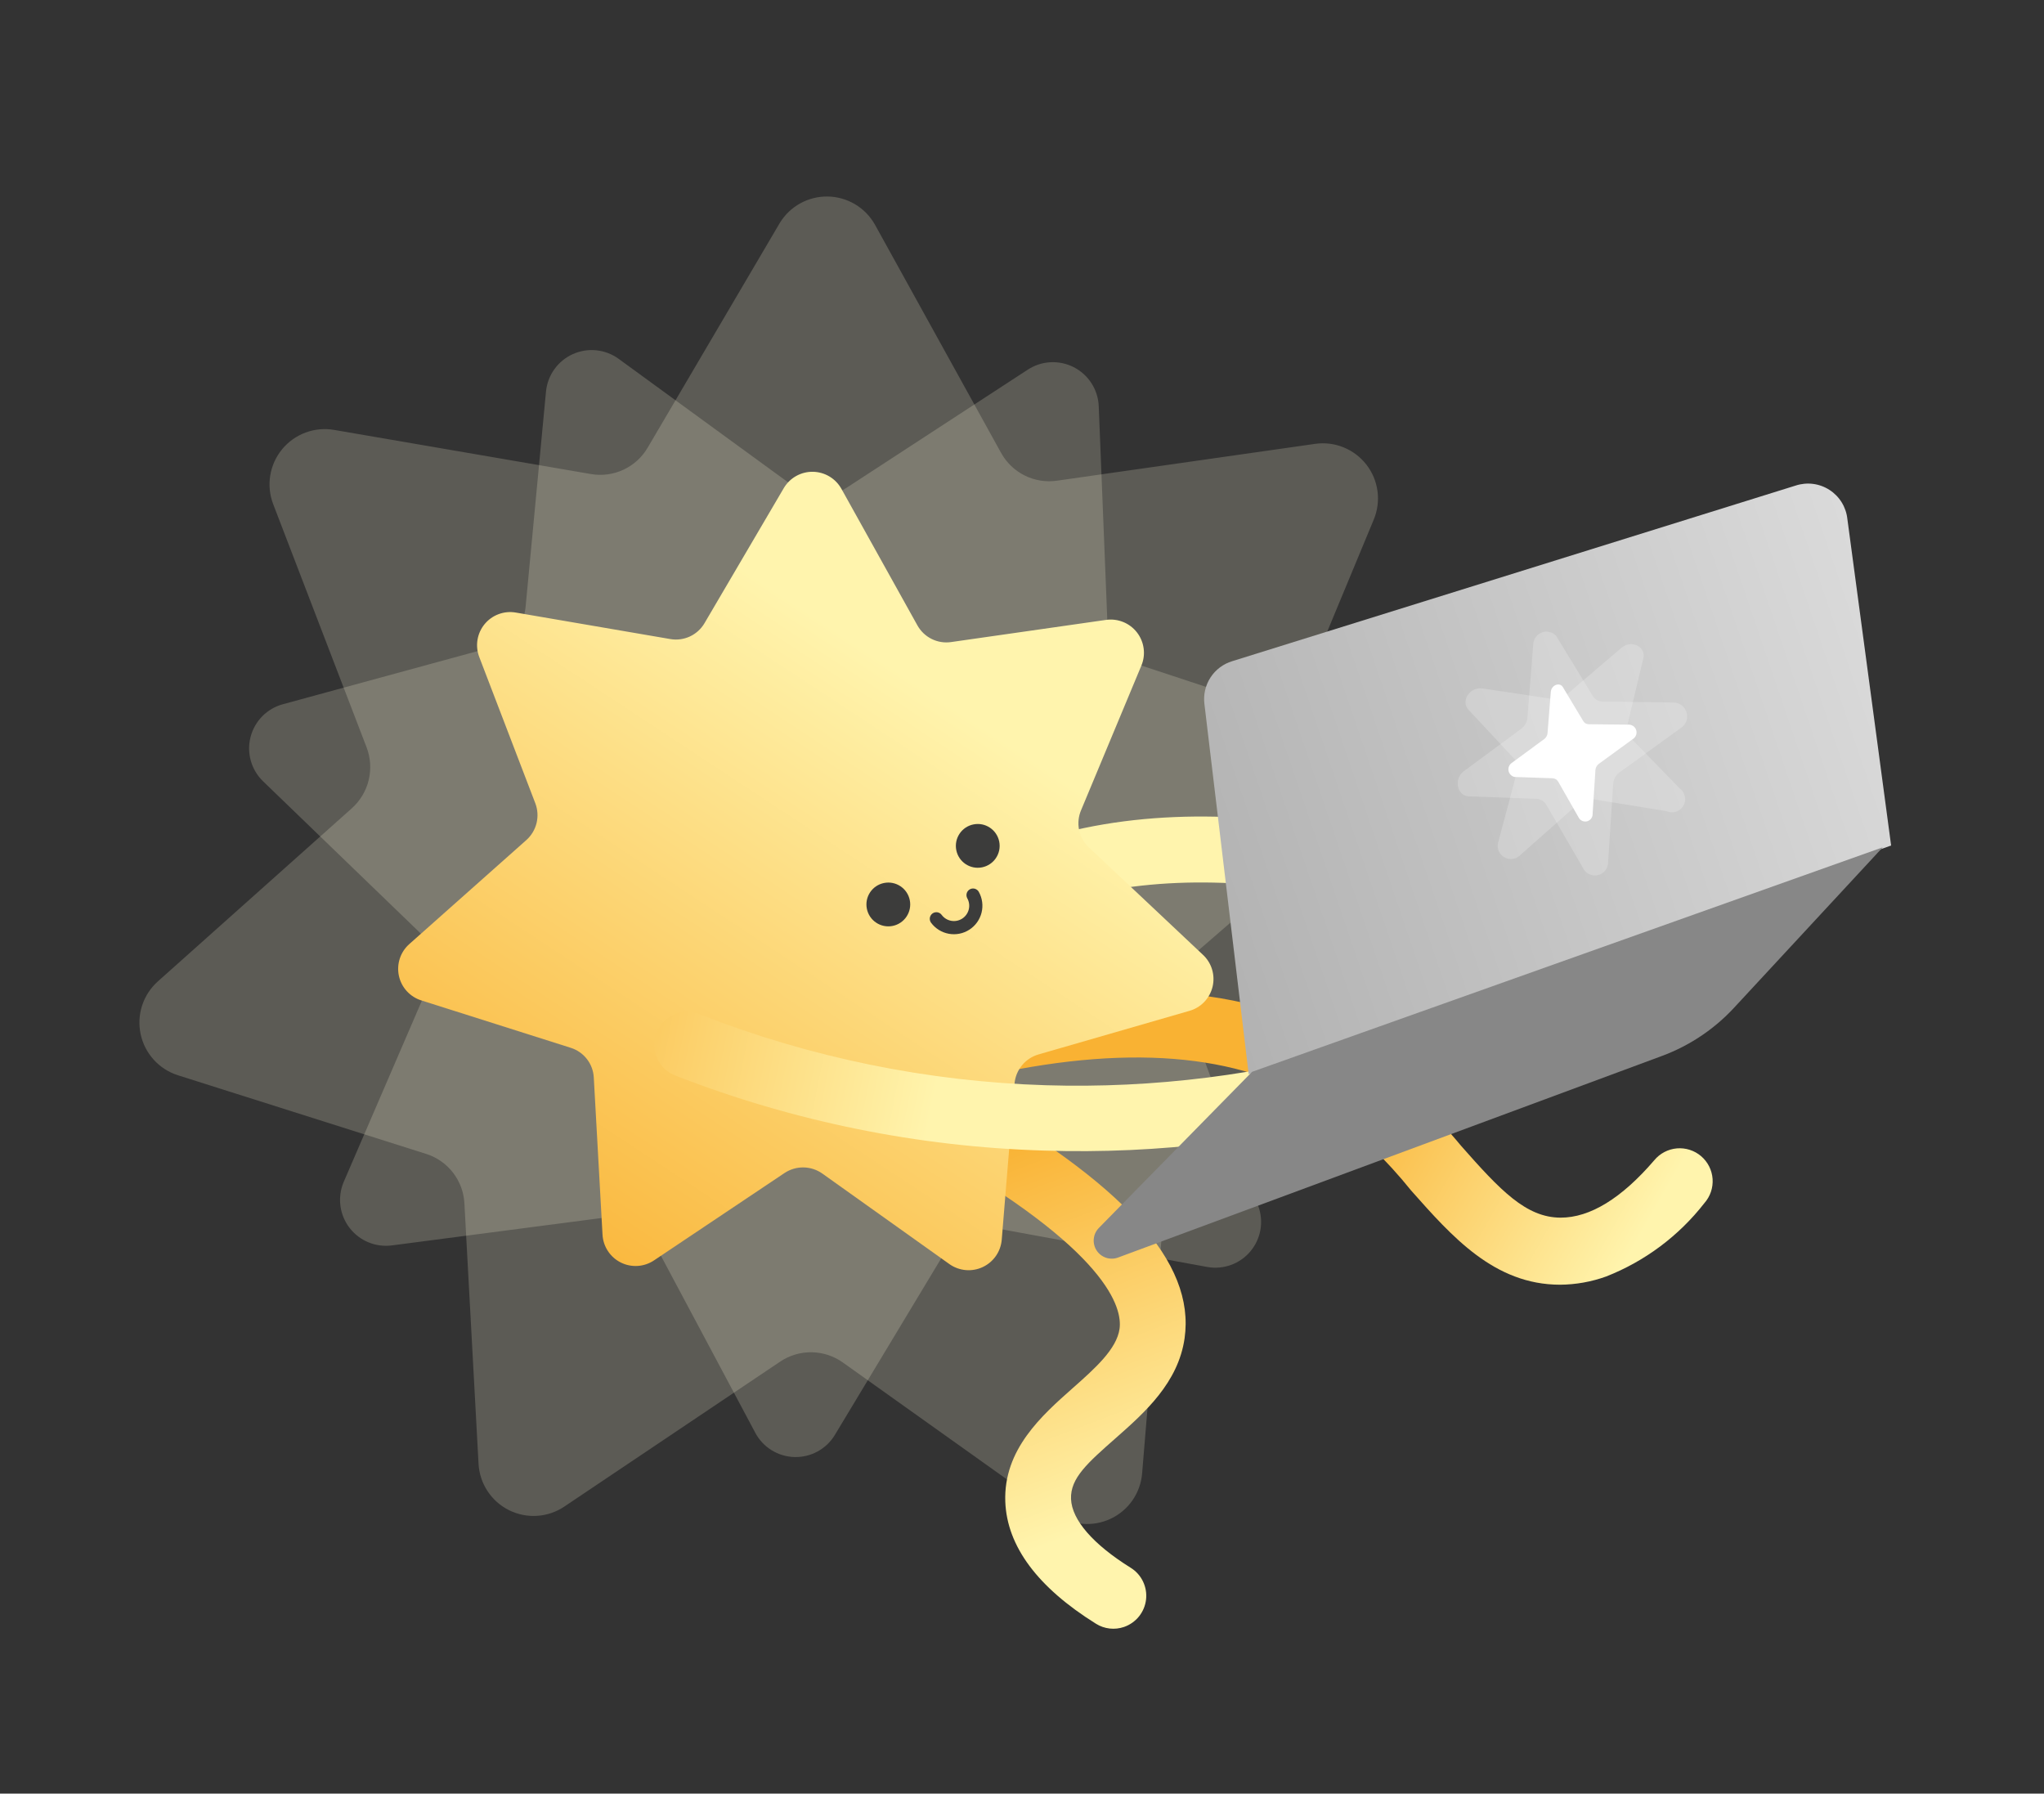 <svg width="155" height="136" viewBox="0 0 155 136" fill="none" xmlns="http://www.w3.org/2000/svg">
<rect x="0" y="0" width="155" height="136" fill="#333333" stroke="none"/>
<path opacity="0.2" d="M86.61 111.708L88.239 92.009C88.31 91.164 88.638 90.36 89.178 89.706C89.718 89.052 90.444 88.578 91.261 88.347L110.253 82.907C110.964 82.705 111.608 82.318 112.121 81.786C112.633 81.253 112.995 80.595 113.17 79.877C113.345 79.159 113.327 78.408 113.117 77.699C112.907 76.991 112.513 76.351 111.975 75.844L97.585 62.287C96.97 61.703 96.546 60.947 96.369 60.117C96.193 59.287 96.273 58.424 96.598 57.64L104.175 39.396C104.458 38.714 104.556 37.97 104.458 37.239C104.36 36.508 104.071 35.816 103.619 35.233C103.167 34.65 102.569 34.197 101.885 33.92C101.202 33.642 100.457 33.551 99.727 33.655L80.165 36.445C79.323 36.569 78.465 36.433 77.704 36.054C76.943 35.675 76.316 35.072 75.908 34.327L66.337 17.014C65.977 16.382 65.459 15.854 64.834 15.483C64.208 15.113 63.496 14.912 62.769 14.9C62.041 14.889 61.324 15.067 60.686 15.418C60.049 15.769 59.515 16.28 59.136 16.901L49.115 33.94C48.687 34.674 48.044 35.26 47.273 35.617C46.502 35.975 45.64 36.089 44.803 35.942L25.332 32.596C24.604 32.471 23.856 32.542 23.164 32.8C22.472 33.059 21.86 33.495 21.391 34.066C20.922 34.637 20.612 35.322 20.493 36.051C20.374 36.78 20.45 37.528 20.713 38.218L27.799 56.668C28.102 57.461 28.157 58.327 27.957 59.151C27.758 59.976 27.312 60.72 26.68 61.286L11.965 74.418C11.415 74.911 11.006 75.54 10.777 76.241C10.549 76.943 10.51 77.692 10.665 78.414C10.819 79.135 11.161 79.803 11.656 80.35C12.151 80.897 12.782 81.303 13.485 81.528L32.326 87.498C33.133 87.756 33.843 88.253 34.359 88.925C34.876 89.596 35.175 90.409 35.217 91.255L36.289 110.997C36.33 111.733 36.565 112.446 36.97 113.062C37.376 113.679 37.937 114.177 38.597 114.506C39.257 114.835 39.993 114.984 40.729 114.937C41.465 114.89 42.176 114.649 42.789 114.238L59.164 103.243C59.87 102.769 60.703 102.521 61.553 102.534C62.403 102.547 63.229 102.819 63.92 103.314L80.025 114.786C80.627 115.213 81.332 115.473 82.068 115.539C82.804 115.606 83.544 115.476 84.213 115.163C84.882 114.85 85.457 114.366 85.878 113.759C86.299 113.152 86.552 112.444 86.61 111.708Z" fill="#FFFBDC"/>
<path opacity="0.2" d="M95.419 91.454L89.724 76.04C89.483 75.378 89.448 74.658 89.623 73.976C89.798 73.293 90.175 72.679 90.704 72.214L103.136 61.435C103.591 61.033 103.933 60.518 104.127 59.943C104.321 59.367 104.361 58.751 104.242 58.155C104.123 57.559 103.85 57.005 103.45 56.548C103.05 56.091 102.537 55.747 101.962 55.55L86.364 50.402C85.69 50.18 85.1 49.756 84.673 49.189C84.247 48.621 84.004 47.937 83.977 47.228L83.319 30.789C83.292 30.173 83.102 29.576 82.768 29.057C82.434 28.539 81.969 28.119 81.42 27.839C80.87 27.56 80.257 27.432 79.641 27.467C79.026 27.503 78.431 27.701 77.918 28.042L64.165 37.005C63.575 37.392 62.881 37.589 62.176 37.571C61.472 37.553 60.789 37.321 60.219 36.905L46.916 27.21C46.42 26.849 45.837 26.625 45.227 26.562C44.617 26.498 44.001 26.597 43.441 26.849C42.882 27.1 42.399 27.495 42.041 27.993C41.683 28.491 41.463 29.075 41.404 29.686L39.854 46.045C39.785 46.748 39.505 47.414 39.05 47.954C38.596 48.495 37.987 48.884 37.306 49.072L21.456 53.396C20.863 53.556 20.324 53.87 19.892 54.306C19.461 54.743 19.153 55.286 19 55.881C18.846 56.475 18.854 57.1 19.021 57.69C19.188 58.281 19.509 58.817 19.951 59.243L31.77 70.651C32.288 71.145 32.642 71.787 32.782 72.489C32.922 73.191 32.842 73.919 32.553 74.574L26.047 89.658C25.815 90.223 25.736 90.84 25.817 91.445C25.899 92.051 26.138 92.624 26.512 93.108C26.885 93.591 27.38 93.968 27.945 94.2C28.51 94.432 29.126 94.511 29.732 94.43L46.02 92.302C46.721 92.213 47.433 92.339 48.061 92.664C48.688 92.988 49.202 93.496 49.534 94.12L57.273 108.637C57.561 109.18 57.988 109.636 58.51 109.96C59.032 110.283 59.631 110.462 60.245 110.479C60.859 110.495 61.466 110.349 62.005 110.053C62.544 109.758 62.995 109.325 63.311 108.799L71.799 94.707C72.161 94.113 72.694 93.642 73.328 93.355C73.962 93.069 74.668 92.98 75.353 93.1L91.557 96.069C92.158 96.175 92.776 96.121 93.35 95.912C93.923 95.703 94.431 95.347 94.823 94.879C95.215 94.411 95.476 93.848 95.581 93.246C95.685 92.645 95.629 92.027 95.419 91.454V91.454Z" fill="#FFFBDC"/>
<path d="M80.624 65.741C95.34 61.664 113.599 67.832 119.196 72.63" stroke="#FFF4AD" stroke-width="5" stroke-linecap="round" stroke-linejoin="round"/>
<path d="M85.233 123.363C85.68 123.209 86.075 122.932 86.371 122.564C86.668 122.196 86.853 121.751 86.907 121.281C86.961 120.811 86.88 120.336 86.674 119.91C86.469 119.484 86.147 119.126 85.745 118.876C82.893 117.099 81.28 115.249 81.218 113.66C81.156 112.072 82.477 110.921 84.645 109.01C86.813 107.099 89.35 104.84 89.83 101.471C90.649 95.709 85.241 89.762 72.837 82.732C72.259 82.406 71.575 82.321 70.935 82.499C70.296 82.676 69.753 83.1 69.426 83.678C69.099 84.256 69.015 84.939 69.192 85.579C69.369 86.219 69.793 86.762 70.371 87.089C84.156 94.853 85.113 99.24 84.896 100.762C84.68 102.284 83.063 103.738 81.346 105.253C78.997 107.333 76.086 109.912 76.233 113.87C76.364 117.239 78.679 120.357 83.115 123.122C83.428 123.317 83.781 123.44 84.147 123.481C84.513 123.523 84.885 123.482 85.233 123.363Z" fill="url(#paint0_linear_34_2)"/>
<path d="M121.801 96.787C124.737 95.633 127.309 93.712 129.247 91.223C129.467 90.974 129.635 90.684 129.742 90.37C129.848 90.056 129.892 89.724 129.869 89.393C129.846 89.062 129.757 88.739 129.608 88.442C129.458 88.146 129.252 87.882 129 87.666C128.747 87.451 128.455 87.287 128.139 87.186C127.823 87.084 127.49 87.047 127.159 87.075C126.829 87.104 126.507 87.198 126.213 87.352C125.92 87.506 125.659 87.717 125.448 87.973C122.965 90.865 120.576 92.33 118.342 92.327C115.72 92.32 113.768 90.252 110.802 86.887C108.672 84.314 106.234 82.012 103.542 80.034C96.431 75.059 86.485 73.912 74.121 76.593C73.8 76.662 73.495 76.794 73.225 76.981C72.956 77.168 72.725 77.406 72.547 77.682C72.369 77.958 72.247 78.266 72.189 78.589C72.13 78.912 72.135 79.244 72.205 79.565C72.274 79.886 72.406 80.19 72.593 80.46C72.78 80.73 73.018 80.96 73.294 81.138C73.57 81.316 73.878 81.438 74.201 81.497C74.525 81.555 74.856 81.55 75.177 81.481C86.143 79.1 94.725 79.998 100.69 84.142C103.041 85.918 105.165 87.978 107.012 90.274C110.089 93.739 113.299 97.412 118.306 97.412C119.498 97.403 120.68 97.192 121.801 96.787V96.787Z" fill="url(#paint1_linear_34_2)"/>
<path d="M75.963 94.009L76.934 82.16C76.978 81.652 77.175 81.17 77.499 80.776C77.823 80.382 78.258 80.095 78.747 79.953L90.163 76.656C90.598 76.539 90.994 76.307 91.309 75.984C91.623 75.66 91.845 75.258 91.951 74.82C92.056 74.382 92.042 73.923 91.909 73.492C91.776 73.061 91.529 72.674 91.195 72.372L82.544 64.226C82.177 63.871 81.926 63.413 81.826 62.911C81.726 62.41 81.782 61.89 81.985 61.421L86.558 50.455C86.727 50.045 86.784 49.598 86.724 49.159C86.665 48.72 86.49 48.304 86.219 47.954C85.947 47.604 85.588 47.331 85.178 47.164C84.767 46.997 84.32 46.941 83.881 47.002L72.123 48.684C71.618 48.758 71.102 48.675 70.645 48.447C70.188 48.219 69.811 47.858 69.564 47.41L63.812 37.076C63.597 36.686 63.284 36.361 62.903 36.132C62.522 35.903 62.087 35.779 61.642 35.772C61.198 35.765 60.759 35.877 60.372 36.094C59.984 36.312 59.661 36.628 59.435 37.011L53.422 47.255C53.163 47.695 52.776 48.046 52.312 48.261C51.849 48.475 51.33 48.543 50.827 48.455L39.118 46.447C38.68 46.37 38.23 46.411 37.813 46.566C37.396 46.721 37.028 46.983 36.746 47.327C36.464 47.67 36.279 48.083 36.208 48.521C36.138 48.96 36.185 49.41 36.345 49.824L40.597 60.917C40.777 61.395 40.808 61.915 40.687 62.411C40.565 62.906 40.297 63.353 39.917 63.694L31.038 71.583C30.706 71.877 30.457 72.255 30.318 72.678C30.18 73.1 30.155 73.551 30.248 73.986C30.341 74.421 30.548 74.823 30.847 75.152C31.147 75.48 31.528 75.724 31.952 75.856L43.284 79.45C43.769 79.603 44.196 79.9 44.508 80.303C44.82 80.705 45.001 81.194 45.028 81.702L45.69 93.612C45.713 94.056 45.853 94.486 46.097 94.857C46.34 95.229 46.677 95.529 47.075 95.728C47.472 95.927 47.915 96.016 48.358 95.988C48.801 95.959 49.229 95.814 49.598 95.566L59.493 88.942C59.919 88.659 60.42 88.511 60.931 88.519C61.443 88.526 61.94 88.688 62.357 88.983L72.031 95.874C72.395 96.122 72.817 96.27 73.256 96.305C73.694 96.339 74.135 96.258 74.532 96.069C74.93 95.88 75.271 95.591 75.522 95.23C75.773 94.868 75.925 94.447 75.963 94.009Z" fill="url(#paint2_linear_34_2)"/>
<path d="M74.469 65.765C73.57 65.945 72.696 65.361 72.517 64.462C72.338 63.563 72.921 62.689 73.82 62.51C74.719 62.33 75.593 62.914 75.773 63.813C75.952 64.712 75.368 65.586 74.469 65.765Z" fill="#3C3C3B"/>
<path d="M67.687 70.208C66.788 70.387 65.914 69.803 65.735 68.904C65.555 68.005 66.139 67.131 67.038 66.952C67.937 66.772 68.811 67.356 68.991 68.255C69.17 69.154 68.586 70.028 67.687 70.208Z" fill="#3C3C3B"/>
<path d="M71.006 69.668C71.257 70.006 71.628 70.236 72.043 70.311C72.458 70.386 72.885 70.3 73.239 70.071C73.593 69.842 73.846 69.487 73.948 69.079C74.05 68.67 73.993 68.237 73.788 67.869" stroke="#3C3C3B" stroke-linecap="round" stroke-linejoin="round"/>
<path d="M105.073 84.032C105.71 83.834 106.241 83.39 106.551 82.8C106.861 82.209 106.923 81.52 106.724 80.883C106.526 80.247 106.083 79.715 105.492 79.406C104.902 79.096 104.212 79.034 103.576 79.232C95.697 81.505 87.511 82.536 79.315 82.287C70.338 82.012 61.475 80.2 53.11 76.929C52.802 76.794 52.469 76.723 52.133 76.72C51.796 76.717 51.462 76.782 51.151 76.911C50.84 77.04 50.559 77.231 50.323 77.472C50.088 77.712 49.903 77.998 49.781 78.312C49.659 78.626 49.601 78.961 49.611 79.297C49.622 79.634 49.7 79.965 49.842 80.27C49.983 80.576 50.185 80.85 50.435 81.075C50.685 81.301 50.977 81.474 51.296 81.584C60.197 85.044 69.625 86.957 79.171 87.241C87.879 87.523 96.578 86.452 104.958 84.065L105.073 84.032Z" fill="url(#paint3_linear_34_2)"/>
<path d="M94.689 81.454L143.407 64.109L140.088 39.34C140.04 38.895 139.892 38.467 139.656 38.087C139.42 37.706 139.103 37.383 138.726 37.142C138.349 36.9 137.923 36.746 137.479 36.69C137.035 36.634 136.584 36.679 136.159 36.82L93.448 50.131C92.767 50.335 92.18 50.775 91.793 51.371C91.406 51.968 91.243 52.682 91.334 53.388L94.689 81.454Z" fill="url(#paint4_linear_34_2)"/>
<path d="M84.795 95.347L126.023 80.068C128.112 79.295 129.989 78.04 131.502 76.406L142.772 64.246L94.948 81.269L83.337 93.099C83.115 93.321 82.976 93.612 82.944 93.924C82.911 94.236 82.986 94.549 83.157 94.813C83.327 95.076 83.583 95.272 83.881 95.37C84.179 95.467 84.502 95.459 84.795 95.347V95.347Z" fill="#878787"/>
<path opacity="0.2" d="M116.269 48.853L115.829 54.416C115.818 54.578 115.772 54.735 115.695 54.877C115.618 55.019 115.511 55.143 115.381 55.24L111 58.479C110.227 59.052 110.485 60.346 111.379 60.382L116.516 60.571C116.67 60.577 116.821 60.623 116.953 60.704C117.085 60.784 117.194 60.898 117.27 61.032L120.1 65.913C120.217 66.099 120.391 66.241 120.597 66.317C120.802 66.394 121.027 66.401 121.237 66.337C121.447 66.273 121.63 66.142 121.758 65.964C121.886 65.786 121.952 65.57 121.945 65.351L122.335 59.431C122.346 59.263 122.393 59.1 122.472 58.952C122.552 58.804 122.662 58.675 122.796 58.574L127.448 55.209C127.638 55.091 127.785 54.916 127.868 54.708C127.951 54.501 127.966 54.272 127.91 54.056C127.854 53.84 127.731 53.647 127.558 53.505C127.385 53.364 127.172 53.281 126.949 53.269L121.54 53.196C121.387 53.195 121.237 53.155 121.104 53.08C120.972 53.005 120.86 52.897 120.781 52.766L118.009 48.22C117.875 48.073 117.701 47.969 117.508 47.922C117.316 47.874 117.113 47.885 116.926 47.952C116.74 48.02 116.578 48.142 116.46 48.303C116.343 48.463 116.277 48.654 116.269 48.853Z" fill="white"/>
<path opacity="0.2" d="M122.96 49.119L118.716 52.739C118.592 52.844 118.448 52.922 118.292 52.969C118.137 53.016 117.973 53.03 117.812 53.011L112.419 52.2C111.472 52.053 110.744 53.157 111.353 53.81L114.882 57.593C114.98 57.711 115.047 57.852 115.077 58.003C115.108 58.153 115.099 58.309 115.054 58.456L113.601 63.905C113.551 64.12 113.572 64.345 113.663 64.546C113.753 64.746 113.907 64.912 114.101 65.016C114.295 65.12 114.518 65.158 114.736 65.122C114.953 65.087 115.152 64.981 115.303 64.82L119.757 60.873C119.887 60.758 120.041 60.672 120.207 60.623C120.374 60.574 120.549 60.562 120.72 60.589L126.368 61.502C126.593 61.606 126.848 61.623 127.085 61.55C127.321 61.476 127.522 61.318 127.649 61.105C127.775 60.892 127.818 60.639 127.769 60.396C127.72 60.153 127.582 59.938 127.383 59.79L123.612 55.913C123.503 55.805 123.424 55.671 123.384 55.523C123.344 55.375 123.343 55.22 123.383 55.072L124.617 49.91C124.829 49.032 123.7 48.482 122.96 49.119Z" fill="white"/>
<path d="M117.6 52.462L117.354 55.57C117.348 55.662 117.323 55.752 117.279 55.833C117.235 55.914 117.174 55.984 117.1 56.039L114.646 57.844C114.549 57.909 114.474 58.001 114.429 58.109C114.384 58.217 114.373 58.335 114.396 58.45C114.419 58.564 114.475 58.669 114.557 58.752C114.64 58.834 114.745 58.89 114.859 58.913L117.744 59.011C117.831 59.015 117.915 59.042 117.988 59.088C118.061 59.134 118.122 59.198 118.164 59.273L119.731 62.02C119.795 62.126 119.893 62.209 120.008 62.254C120.124 62.298 120.252 62.304 120.371 62.268C120.49 62.233 120.594 62.159 120.666 62.058C120.739 61.957 120.775 61.835 120.771 61.711L120.984 58.385C120.991 58.292 121.017 58.201 121.063 58.12C121.108 58.038 121.171 57.968 121.247 57.914L123.829 56.033C123.934 55.966 124.015 55.868 124.061 55.752C124.107 55.636 124.115 55.509 124.084 55.389C124.053 55.268 123.985 55.16 123.89 55.081C123.794 55.002 123.675 54.954 123.551 54.946L120.486 54.915C120.4 54.917 120.315 54.895 120.24 54.853C120.165 54.81 120.103 54.748 120.061 54.674L118.534 52.133C118.313 51.688 117.646 51.923 117.6 52.462Z" fill="white"/>
<defs>
<linearGradient id="paint0_linear_34_2" x1="86.02" y1="114.675" x2="75.398" y2="86.654" gradientUnits="userSpaceOnUse">
<stop stop-color="#FFF4AD"/>
<stop offset="1" stop-color="#F9B233"/>
</linearGradient>
<linearGradient id="paint1_linear_34_2" x1="122.693" y1="96.733" x2="100.598" y2="84.124" gradientUnits="userSpaceOnUse">
<stop stop-color="#FFF4AD"/>
<stop offset="1" stop-color="#F9B233"/>
</linearGradient>
<linearGradient id="paint2_linear_34_2" x1="70.255" y1="52.234" x2="40.029" y2="98.13" gradientUnits="userSpaceOnUse">
<stop stop-color="#FFF4AD"/>
<stop offset="1" stop-color="#F9B233"/>
</linearGradient>
<linearGradient id="paint3_linear_34_2" x1="71.58" y1="79.725" x2="36.824" y2="72.685" gradientUnits="userSpaceOnUse">
<stop stop-color="#FFF4AD"/>
<stop offset="1" stop-color="#F9B233"/>
</linearGradient>
<linearGradient id="paint4_linear_34_2" x1="143.423" y1="48.979" x2="89.846" y2="67.228" gradientUnits="userSpaceOnUse">
<stop stop-color="#DADADA"/>
<stop offset="1" stop-color="#B2B2B2"/>
</linearGradient>
</defs>
</svg>
